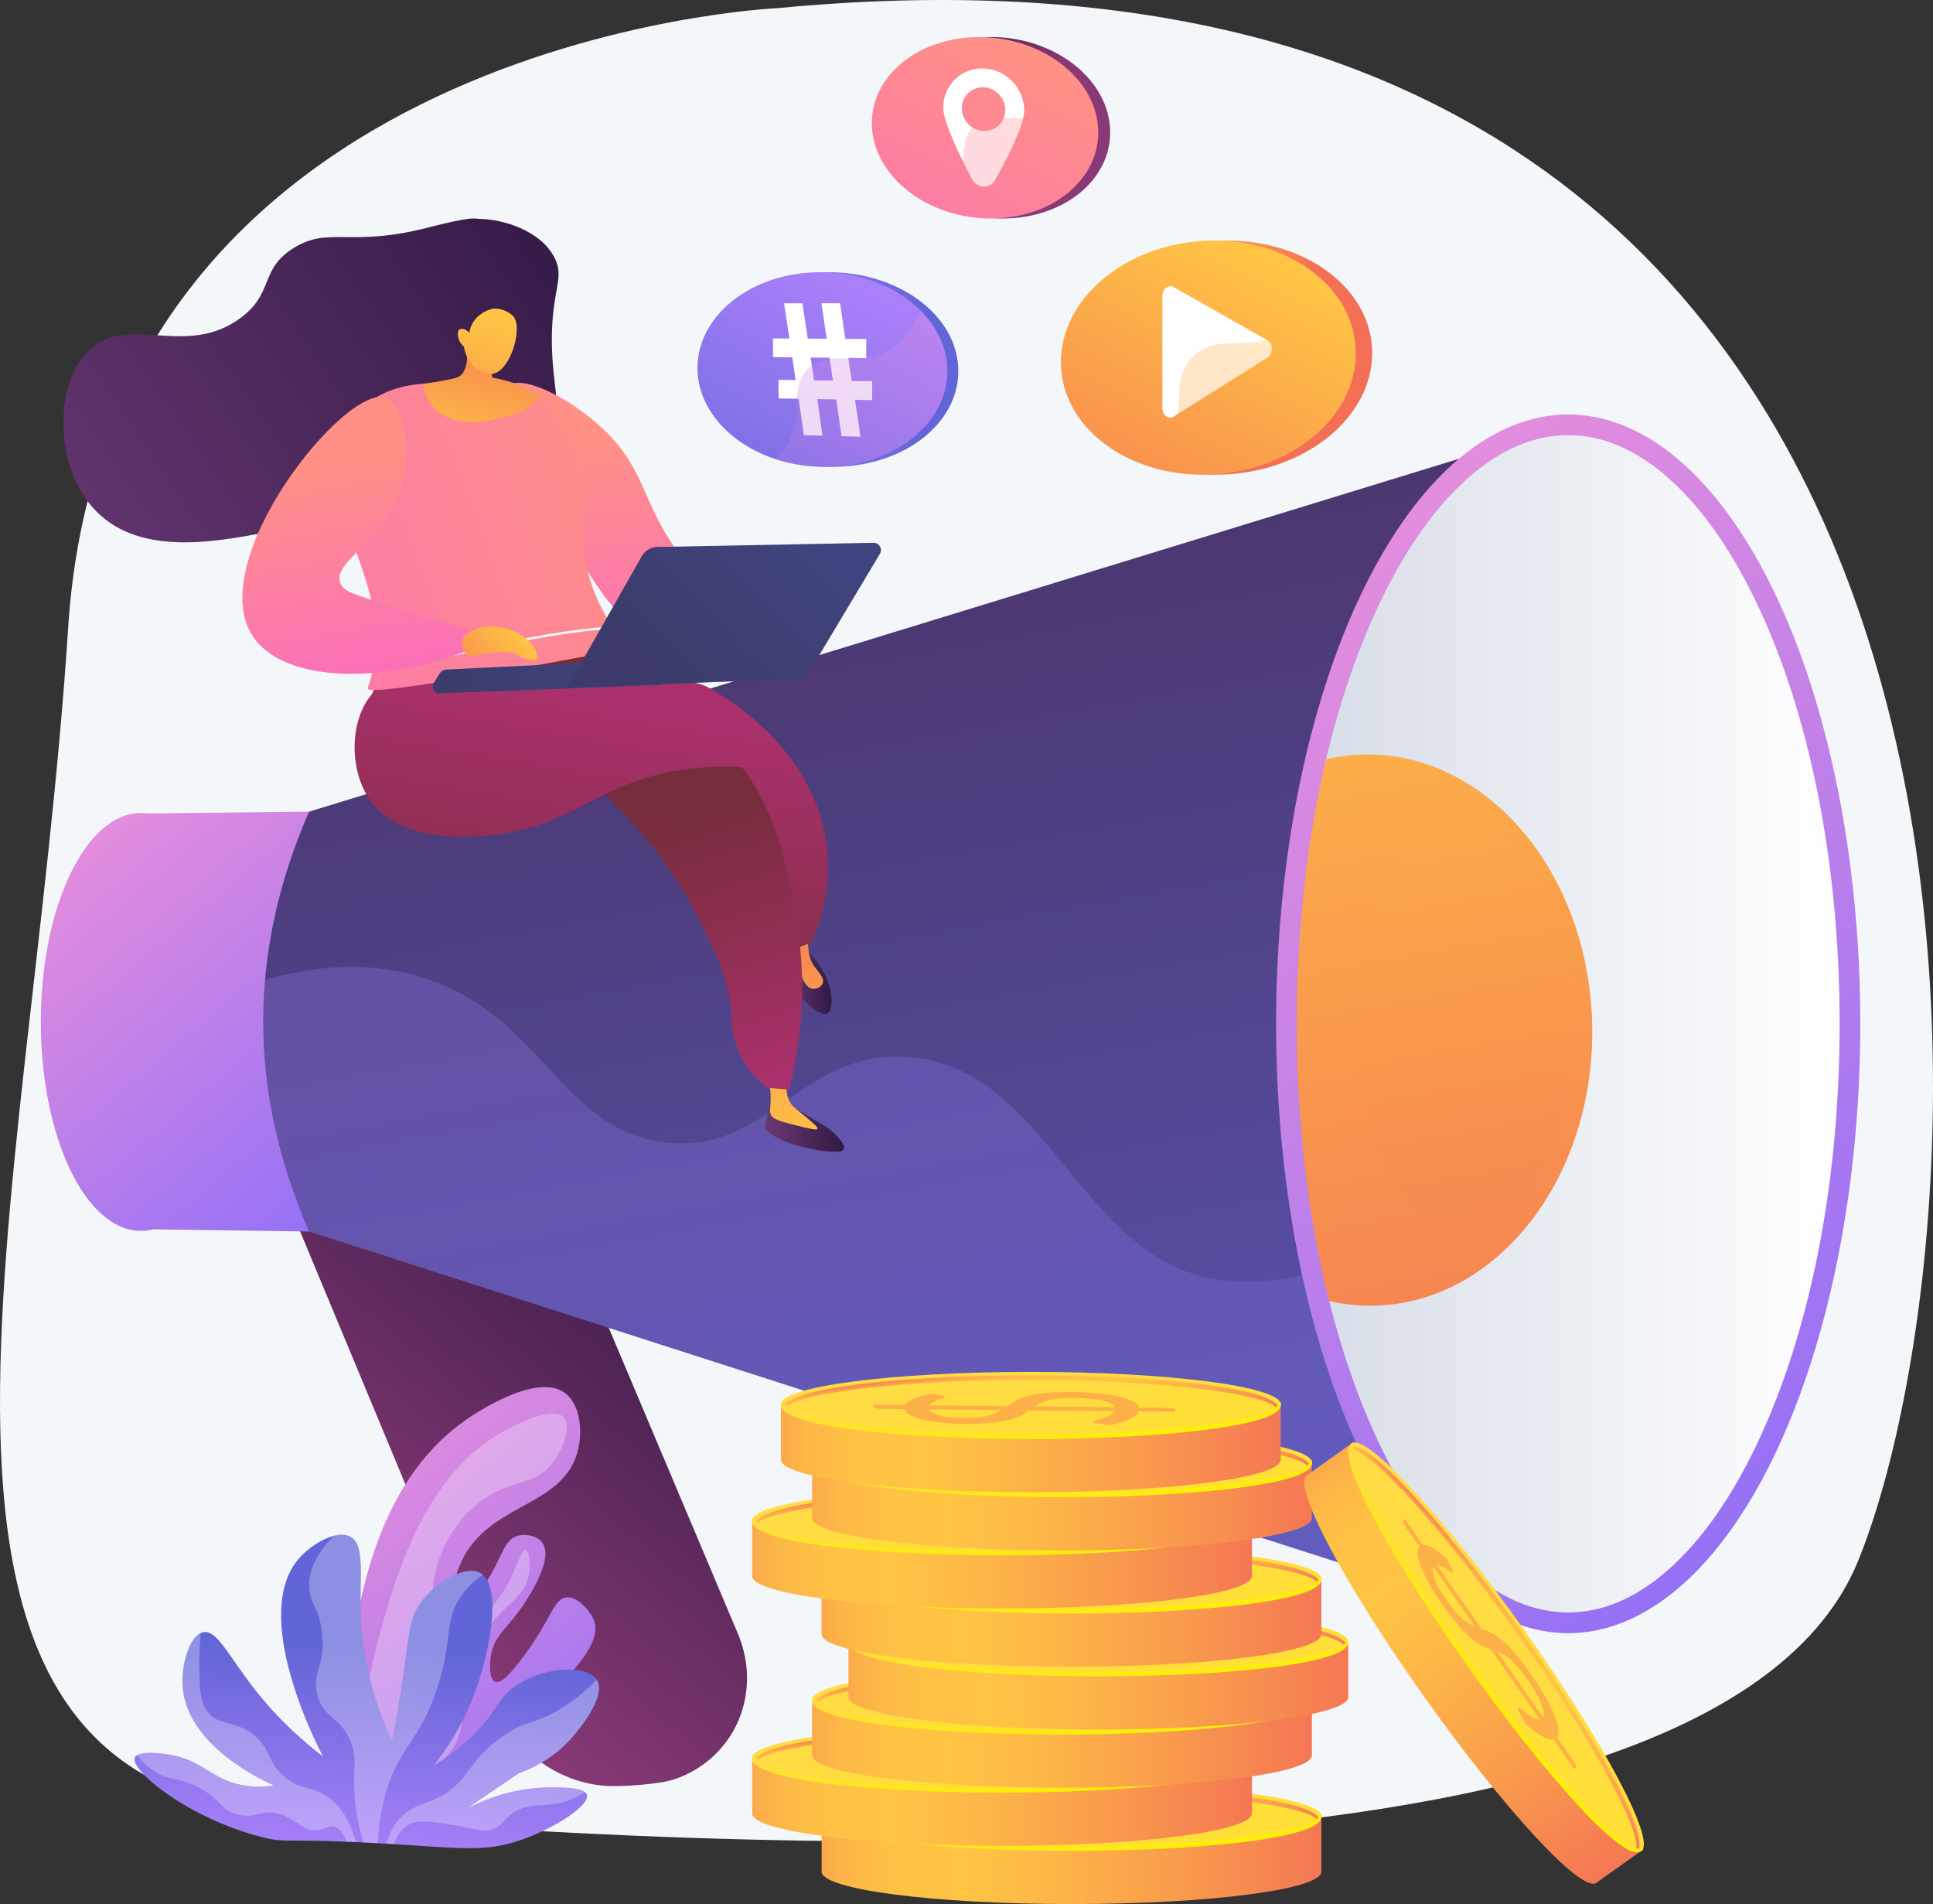 <?xml version="1.0" encoding="UTF-8"?><svg xmlns="http://www.w3.org/2000/svg" width="2908.71" height="2864.59" xmlns:xlink="http://www.w3.org/1999/xlink" viewBox="0 0 2908.71 2864.59"><rect x="0" y="0" width="2908.71" height="2864.59" fill="#333333" stroke="none"/><defs><linearGradient id="b" x1="-1582.51" y1="1731.74" x2="-2113.71" y2="2358.21" gradientTransform="translate(2581.42)" gradientUnits="userSpaceOnUse"><stop offset="0" stop-color="#311944"/><stop offset="1" stop-color="#893976"/></linearGradient><linearGradient id="c" x1="-1647.94" y1="1676.26" x2="-2179.15" y2="2302.73" xlink:href="#b"/><linearGradient id="d" x1="974.88" y1="1286.97" x2="546.1" y2="1792.65" gradientTransform="translate(1082.11) rotate(-180) scale(1 -1)" gradientUnits="userSpaceOnUse"><stop offset="0" stop-color="#e38ddd"/><stop offset="1" stop-color="#9571f6"/></linearGradient><linearGradient id="e" x1="-1337.23" y1="582.2" x2="-847" y2="3293.77" gradientTransform="translate(2581.42)" gradientUnits="userSpaceOnUse"><stop offset="0" stop-color="#493264"/><stop offset="1" stop-color="#6165d7"/></linearGradient><linearGradient id="f" x1="-1504.97" y1="587.16" x2="-1008.64" y2="3332.49" gradientTransform="translate(2581.42)" gradientUnits="userSpaceOnUse"><stop offset="0" stop-color="#aa80f9"/><stop offset="1" stop-color="#6165d7"/></linearGradient><linearGradient id="g" x1="-789.38" y1="964.48" x2="-1765.91" y2="2116.15" xlink:href="#d"/><linearGradient id="h" x1="1989.01" y1="1540.32" x2="2768.21" y2="1540.32" gradientUnits="userSpaceOnUse"><stop offset="0" stop-color="#d8dee8"/><stop offset="1" stop-color="#fff"/></linearGradient><clipPath id="i"><path d="m2359.76,2425.93c51.54,0,102.18-21.62,150.52-64.26,49.2-43.4,93.69-106.17,132.25-186.58,81.05-169.03,125.68-394.46,125.68-634.77s-44.64-465.73-125.68-634.77c-38.56-80.41-83.05-143.18-132.25-186.58-48.34-42.64-98.98-64.26-150.52-64.26s-102.18,21.62-150.52,64.26c-49.2,43.4-93.69,106.17-132.25,186.58-81.05,169.03-125.68,394.46-125.68,634.77s44.64,465.74,125.68,634.77c38.56,80.41,83.05,143.18,132.25,186.58,48.34,42.64,98.98,64.26,150.52,64.26Z" fill="none"/></clipPath><linearGradient id="j" x1="-680.97" y1="667.87" x2="-360.89" y2="2438.3" gradientTransform="translate(2581.42)" gradientUnits="userSpaceOnUse"><stop offset="0" stop-color="#ffc444"/><stop offset="1" stop-color="#f36f56"/></linearGradient><linearGradient id="k" x1="-496.4" y1="895.94" x2="-260.23" y2="2202.25" xlink:href="#j"/><linearGradient id="l" x1="1172.07" y1="2798.49" x2="2037.24" y2="2798.49" gradientUnits="userSpaceOnUse"><stop offset="0" stop-color="#f57e53"/><stop offset="0" stop-color="#f58152"/><stop offset=".04" stop-color="#f8994d"/><stop offset=".08" stop-color="#fbac49"/><stop offset=".13" stop-color="#fdb946"/><stop offset=".2" stop-color="#fec144"/><stop offset=".32" stop-color="#ffc444"/><stop offset=".45" stop-color="#fdb946"/><stop offset=".69" stop-color="#f99c4c"/><stop offset="1" stop-color="#f36f56"/></linearGradient><linearGradient id="m" x1="1608.63" y1="2701.03" x2="1654.24" y2="3082.86" gradientUnits="userSpaceOnUse"><stop offset="0" stop-color="#ffdb44"/><stop offset="1" stop-color="#feef06"/></linearGradient><linearGradient id="n" x1="1606.65" y1="2684" x2="1620.66" y2="2801.27" xlink:href="#m"/><linearGradient id="o" x1="-794.14" y1="558.04" x2="-780.18" y2="674.89" gradientTransform="translate(825.68 3347.02) rotate(-180)" gradientUnits="userSpaceOnUse"><stop offset="0" stop-color="#f36f56"/><stop offset=".31" stop-color="#f99c4c"/><stop offset=".55" stop-color="#fdb946"/><stop offset=".68" stop-color="#ffc444"/><stop offset=".8" stop-color="#fec144"/><stop offset=".87" stop-color="#fdb946"/><stop offset=".92" stop-color="#fbac49"/><stop offset=".96" stop-color="#f8994d"/><stop offset="1" stop-color="#f58152"/><stop offset="1" stop-color="#f57e53"/></linearGradient><linearGradient id="p" x1="1067.54" y1="2710.89" x2="1932.71" y2="2710.89" xlink:href="#l"/><linearGradient id="q" x1="1504.1" y1="2613.43" x2="1549.71" y2="2995.26" xlink:href="#m"/><linearGradient id="r" x1="1502.12" y1="2596.4" x2="1516.13" y2="2713.67" xlink:href="#m"/><linearGradient id="s" x1="-689.61" y1="645.65" x2="-675.65" y2="762.5" xlink:href="#o"/><linearGradient id="t" x1="1157.74" y1="2623.54" x2="2022.91" y2="2623.54" xlink:href="#l"/><linearGradient id="u" x1="1594.3" y1="2526.08" x2="1639.91" y2="2907.91" xlink:href="#m"/><linearGradient id="v" x1="1592.31" y1="2509.05" x2="1606.32" y2="2626.32" xlink:href="#m"/><linearGradient id="w" x1="-779.8" y1="732.99" x2="-765.85" y2="849.84" xlink:href="#o"/><linearGradient id="x" x1="1212.47" y1="2535.93" x2="2077.64" y2="2535.93" xlink:href="#l"/><linearGradient id="y" x1="1649.03" y1="2438.48" x2="1694.64" y2="2820.31" xlink:href="#m"/><linearGradient id="z" x1="1647.05" y1="2421.45" x2="1661.06" y2="2538.71" xlink:href="#m"/><linearGradient id="aa" x1="-834.54" y1="820.6" x2="-820.58" y2="937.45" xlink:href="#o"/><linearGradient id="ab" y1="2441.42" y2="2441.42" xlink:href="#l"/><linearGradient id="ac" x1="1608.63" y1="2343.96" x2="1654.24" y2="2725.79" xlink:href="#m"/><linearGradient id="ad" x1="1606.65" y1="2326.93" x2="1620.66" y2="2444.2" xlink:href="#m"/><linearGradient id="ae" x1="-794.14" y1="915.11" x2="-780.18" y2="1031.96" xlink:href="#o"/><linearGradient id="af" x1="1067.54" y1="2353.82" x2="1932.71" y2="2353.82" xlink:href="#l"/><linearGradient id="ag" x1="1504.1" y1="2256.36" x2="1549.71" y2="2638.19" xlink:href="#m"/><linearGradient id="ah" x1="1502.12" y1="2239.33" x2="1516.13" y2="2356.6" xlink:href="#m"/><linearGradient id="ai" x1="-689.61" y1="1002.72" x2="-675.65" y2="1119.57" xlink:href="#o"/><linearGradient id="aj" x1="1157.74" y1="2266.47" x2="2022.91" y2="2266.47" xlink:href="#l"/><linearGradient id="ak" x1="1594.3" y1="2169.01" x2="1639.91" y2="2550.84" xlink:href="#m"/><linearGradient id="al" x1="1592.31" y1="2151.98" x2="1606.32" y2="2269.25" xlink:href="#m"/><linearGradient id="am" x1="-779.8" y1="1090.06" x2="-765.85" y2="1206.91" xlink:href="#o"/><linearGradient id="an" x1="1110.82" y1="2178.86" x2="1975.99" y2="2178.86" xlink:href="#l"/><linearGradient id="ao" x1="1547.38" y1="2081.41" x2="1592.99" y2="2463.24" xlink:href="#m"/><linearGradient id="ap" x1="1545.4" y1="2064.38" x2="1559.41" y2="2181.64" xlink:href="#m"/><linearGradient id="aq" x1="-732.89" y1="1177.67" x2="-718.93" y2="1294.52" xlink:href="#o"/><linearGradient id="ar" x1="1929.36" y1="1097.29" x2="2794.54" y2="1097.29" gradientTransform="translate(1718.91 -50.76) rotate(54.58)" xlink:href="#l"/><linearGradient id="as" x1="2365.93" y1="999.84" x2="2411.53" y2="1381.62" gradientTransform="translate(1718.91 -50.76) rotate(54.58)" xlink:href="#m"/><linearGradient id="at" x1="2363.94" y1="982.82" x2="2377.95" y2="1100.07" gradientTransform="translate(1718.91 -50.76) rotate(54.58)" xlink:href="#m"/><linearGradient id="au" x1="-1550.87" y1="2258.79" x2="-1536.91" y2="2375.62" gradientTransform="translate(-529.31 2562.22) rotate(-125.42)" xlink:href="#o"/><linearGradient id="av" x1="-1491.79" y1="306.48" x2="-606.06" y2="908.11" gradientTransform="translate(-613.29) rotate(-180) scale(1 -1)" gradientUnits="userSpaceOnUse"><stop offset="0" stop-color="#311944"/><stop offset="1" stop-color="#6b3976"/></linearGradient><linearGradient id="aw" x1="953.91" y1="653.19" x2="976.76" y2="1020.46" gradientUnits="userSpaceOnUse"><stop offset="0" stop-color="#ff9085"/><stop offset="1" stop-color="#fb6fbb"/></linearGradient><linearGradient id="ax" x1="-1883.5" y1="1696.88" x2="-1764.22" y2="1696.88" xlink:href="#av"/><linearGradient id="ay" x1="-1827.25" y1="1743.89" x2="-1649.28" y2="1209.99" gradientTransform="translate(-613.29) rotate(-180) scale(1 -1)" xlink:href="#j"/><linearGradient id="az" x1="-1864.52" y1="1477.85" x2="-1791.57" y2="1477.85" xlink:href="#av"/><linearGradient id="ba" x1="-1906.8" y1="1678.16" x2="-1787.68" y2="1320.79" gradientTransform="translate(-613.29) rotate(-180) scale(1 -1)" xlink:href="#j"/><linearGradient id="bb" x1="-1760.02" y1="1076.08" x2="-1671.17" y2="1589.75" gradientTransform="translate(-613.29) rotate(-180) scale(1 -1)" gradientUnits="userSpaceOnUse"><stop offset="0" stop-color="#ab316d"/><stop offset="1" stop-color="#792d3d"/></linearGradient><linearGradient id="bc" x1="-1634.54" y1="1684.85" x2="-1508.2" y2="1285.02" xlink:href="#bb"/><linearGradient id="bd" x1="-1634.53" y1="1684.86" x2="-1508.19" y2="1285.03" xlink:href="#bb"/><linearGradient id="be" x1="-1456.76" y1="1024.24" x2="-1368.11" y2="1536.72" xlink:href="#bb"/><linearGradient id="bf" x1="-1584.92" y1="706.06" x2="-797.46" y2="994.43" gradientTransform="translate(-613.29) rotate(-180) scale(1 -1)" xlink:href="#aw"/><linearGradient id="bg" x1="2414.26" y1="441.15" x2="2423.32" y2="200.02" gradientTransform="translate(-1594.55 -175.24) rotate(10.28)" xlink:href="#j"/><linearGradient id="bh" x1="2411.44" y1="228.28" x2="2407.56" y2="540.48" gradientTransform="translate(-1594.55 -175.24) rotate(10.28)" xlink:href="#j"/><linearGradient id="bi" x1="-98.56" y1="1017.54" x2="245.59" y2="1017.54" gradientTransform="translate(896.71) rotate(-180) scale(1 -1)" gradientUnits="userSpaceOnUse"><stop offset="0" stop-color="#40447e"/><stop offset="1" stop-color="#3c3b6b"/></linearGradient><linearGradient id="bj" x1="-318.65" y1="800.45" x2="-93.01" y2="1024.28" xlink:href="#bi"/><linearGradient id="bk" x1="-318.65" y1="800.45" x2="-93.01" y2="1024.28" xlink:href="#bi"/><linearGradient id="bl" x1="589.21" y1="727.82" x2="610.27" y2="1066.34" gradientTransform="translate(-175.01 38.44) rotate(-6.66)" xlink:href="#aw"/><linearGradient id="bm" x1="779.75" y1="949.68" x2="665.34" y2="1057.49" gradientTransform="matrix(1, 0, 0, 1, 0, 0)" xlink:href="#j"/><linearGradient id="bn" x1="1327.12" y1="151.32" x2="1584.98" y2="212.23" gradientTransform="matrix(1, 0, 0, 1, 0, 0)" xlink:href="#b"/><linearGradient id="bo" x1="-2643.93" y1="81.31" x2="-2422.87" y2="491.31" gradientTransform="translate(-1101.89) rotate(-180) scale(1 -1)" xlink:href="#aw"/><linearGradient id="bp" x1="-2708.72" y1="108.4" x2="-2492.09" y2="543.12" gradientTransform="translate(-1101.89) rotate(-180) scale(1 -1)" xlink:href="#aw"/><linearGradient id="bq" x1="1683.39" y1="360.99" x2="1836.19" y2="535.86" gradientTransform="matrix(1, 0, 0, 1, 0, 0)" xlink:href="#j"/><linearGradient id="br" x1="-3000.87" y1="388.4" x2="-2702.61" y2="941.6" gradientTransform="translate(-1101.89) rotate(-180) scale(1 -1)" xlink:href="#j"/><linearGradient id="bs" x1="-3083.96" y1="417.72" x2="-2789.85" y2="1007.92" gradientTransform="translate(-1101.89) rotate(-180) scale(1 -1)" xlink:href="#j"/><linearGradient id="bt" x1="1108.14" y1="548.29" x2="1391.34" y2="563.46" gradientTransform="matrix(1, 0, 0, 1, 0, 0)" xlink:href="#f"/><linearGradient id="bu" x1="-2405.27" y1="433.85" x2="-2161.93" y2="885.16" gradientTransform="translate(-1101.89) rotate(-180) scale(1 -1)" xlink:href="#f"/><linearGradient id="bv" x1="-2475.67" y1="460.59" x2="-2235.99" y2="941.55" gradientTransform="translate(-1101.89) rotate(-180) scale(1 -1)" xlink:href="#d"/><linearGradient id="bw" x1="16.73" y1="2196.64" x2="-419.67" y2="2715.56" gradientTransform="translate(519.32) rotate(-180) scale(1 -1)" xlink:href="#d"/><linearGradient id="bx" x1="152.46" y1="2739.26" x2="117.9" y2="2425.05" gradientTransform="translate(548.38 50.2) rotate(176.98) scale(1 -1)" xlink:href="#f"/></defs><g isolation="isolate"><g id="a"><g><path d="m1169.98,12.26S159.85,56.15,102.54,944.54c-57.31,888.39-322.38,1733.66,322.38,1784.11,644.76,50.45,2156.38,148.46,2371.3-380.8C3011.14,1818.6,3118.6-174.11,1169.98,12.26Z" fill="#f4f7fa"/><g><path d="m912.37,2686.81c-68.6-4.39-133.38-47.86-161.25-114.79l-392.98-943.92c-35.78-85.95,4.58-183.23,90.6-217.72,86.63-34.73,221.67,6.18,258.37,93.04l403.15,954.16c38.01,89.96-4.85,188.33-95.25,219.28-22.26,7.62-80.02,11.4-102.65,9.95Z" fill="url(#b)"/><path d="m448.74,1410.38c86.63-34.73,221.67,6.18,258.37,93.04l368.62,872.43c-61.69-15.85-134.72-14.43-204.83-75.9-116.7-102.33-59.29-233.47-151.79-350.28-42.28-53.4-120.52-109.61-279.78-126.52l-81.2-195.04c-35.78-85.95,4.58-183.23,90.6-217.72Z" fill="url(#c)" mix-blend-mode="multiply" opacity=".3"/><path d="m212.17,1223.06c3.38,0,6.73.26,10.05.71l242.92-2.67v631.63l-234.57-3.21c-6.03,1.53-12.17,2.34-18.4,2.34-83.26,0-150.75-140.76-150.75-314.4s67.49-314.4,150.75-314.4Z" fill="url(#d)"/><path d="m465.14,1221.11c-92.01,210.32-92.01,419.9,0,631.63l1807,580.97,18.66-1772.78L465.14,1221.11Z" fill="url(#e)"/><path d="m1784.34,1912.61c-171.81-65.09-225.19-314.35-424.66-322.74-156.51-6.58-203.67,145.39-357.02,129-156.98-16.78-183.34-186.03-359.15-245.69-79.93-27.12-163.55-22.11-244.71.82-10.9,125.61,11.11,251.64,66.35,378.73l1807,580.97-106.9-601.92c-178.17,103.93-297.61,112.38-380.9,80.82Z" fill="url(#f)" mix-blend-mode="multiply" opacity=".3"/><ellipse cx="2359.75" cy="1540.32" rx="439.55" ry="916.72" fill="url(#g)"/><path d="m2359.76,2425.93c51.54,0,102.18-21.62,150.52-64.26,49.2-43.4,93.69-106.17,132.25-186.58,81.05-169.03,125.68-394.46,125.68-634.77s-44.64-465.73-125.68-634.77c-38.56-80.41-83.05-143.18-132.25-186.58-48.34-42.64-98.98-64.26-150.52-64.26s-102.18,21.62-150.52,64.26c-49.2,43.4-93.69,106.17-132.25,186.58-33.89,70.68-61.41,151.21-81.97,238.58-28.6,121.57,54.07,248.49,54.07,388.31,0,148.68-80.7,299.55-48.48,427.01,19.86,78.54,45.47,151.19,76.37,215.64,38.56,80.41,83.05,143.18,132.25,186.58,48.34,42.64,98.98,64.26,150.52,64.26Z" fill="url(#h)"/><g clip-path="url(#i)"><path d="m2395.93,1552.35c0,232.25-153.79,416.66-340.82,411.96-184.14-4.63-331.34-191.37-331.34-417.16,0-225.79,147.2-410.25,331.34-412.03,187.03-1.81,340.82,184.98,340.82,417.23Z" fill="url(#j)"/><path d="m2366.38,1548.57c0,172.46-74.93,309.4-166.06,305.91-89.72-3.44-161.44-142.11-161.44-309.77s71.72-304.64,161.44-305.96c91.13-1.34,166.06,137.36,166.06,309.83Z" fill="url(#k)" mix-blend-mode="multiply" opacity=".3"/></g></g><g><g><path d="m1236.36,2732.39v83.4c0,26.95,168.35,48.8,376.02,48.8s376.02-21.85,376.02-48.8v-83.4h-752.03Z" fill="url(#l)"/><path d="m1988.39,2732.39c0,26.95-168.35,48.8-376.02,48.8s-376.02-21.85-376.02-48.8,168.35-48.8,376.02-48.8,376.02,21.85,376.02,48.8Z" fill="url(#m)"/><path d="m1612.38,2784.55c-183.92,0-376.23-17.57-376.23-51.45,0-1.86.66-5.13,2.52-5.13s1.06,2.56,1.06,4.42c0,21.49,153.04,45.43,372.65,45.43s372.65-23.94,372.65-45.43c0-1.86.32-3.6,2.18-3.6s1.41,2.48,1.41,4.34c0,33.88-192.32,51.42-376.24,51.42Z" fill="url(#n)"/><path d="m1576.85,2735.11c3.69-2.55,7.62-5.07,11.82-7.56,4.16-2.48,9.59-4.73,16.15-6.73,6.61-2.01,14.87-3.64,24.79-4.9,9.92-1.27,22.32-1.93,37.13-2,14.53-.07,28.16.39,40.93,1.39,12.73.99,23.96,2.48,33.65,4.46,9.66,1.98,17.55,4.42,23.63,7.33,6.04,2.92,9.64,6.25,10.8,10.01l42.34.43c3.07.02,5.79.27,8.12.75,2.37.48,3.51,1.09,3.51,1.83l.02,3.49-54.43-.52c-1.91,4.27-6.77,8.17-14.59,11.72-7.78,3.55-17.73,6.61-29.85,9.21l-19.82-2.76c-1.77-.27-3.23-.62-4.38-1.04-1.14-.42-1.7-.87-1.7-1.36,0-.67,1.53-1.43,4.6-2.29,3.07-.86,6.53-1.93,10.38-3.2,3.85-1.26,7.63-2.76,11.36-4.49,3.69-1.72,6.17-3.79,7.45-6.19l-128.47-1.27c-3.37,2.48-7.18,4.92-11.35,7.32-4.2,2.4-9.74,4.56-16.67,6.47-6.92,1.92-15.54,3.47-25.85,4.67-10.35,1.19-23.31,1.83-38.98,1.91-11.78.06-23.24-.39-34.47-1.34-11.23-.95-21.2-2.37-29.91-4.26-8.71-1.9-15.85-4.24-21.46-7.03-5.57-2.79-8.69-6-9.34-9.62l-34.86-.36c-3.07-.02-5.79-.26-8.24-.72-2.4-.47-3.63-1.08-3.63-1.86l-.02-3.49,47.66.45c2.11-3.67,6.43-6.87,13.03-9.6,6.6-2.73,14.66-5.15,24.18-7.28l15.96,2.19c4.85.68,7.25,1.48,7.26,2.39,0,.49-.98,1.11-2.98,1.84-2.04.73-4.4,1.61-7.16,2.62-2.71,1.02-5.38,2.21-7.94,3.58-2.59,1.37-4.51,2.92-5.81,4.65l117.13,1.17Zm-117.57,4.75c.96,2.29,3.09,4.25,6.33,5.91,3.24,1.66,7.26,3.02,12.11,4.09,4.85,1.07,10.29,1.85,16.32,2.35,6.07.5,12.41.73,19.03.7,7.72-.04,14.45-.37,20.2-1,5.71-.63,10.74-1.48,15.11-2.56,4.33-1.08,8.14-2.33,11.36-3.75,3.22-1.43,6.09-2.97,8.68-4.64l-109.14-1.1Zm279.68-3.12c-.96-2.32-3.29-4.35-6.92-6.09-3.63-1.74-8.29-3.21-13.92-4.39-5.64-1.19-12.22-2.07-19.74-2.65-7.49-.58-15.76-.85-24.82-.8-8.03.04-15,.4-20.79,1.08-5.79.68-10.82,1.59-15.11,2.74-4.25,1.15-7.9,2.49-10.85,4.01-2.98,1.53-5.77,3.16-8.32,4.9l120.48,1.2Z" fill="#fcb048"/><path d="m1612.43,2688.87c-167.66,0-342.23,14.75-370.15,43.31,1.09,1.01,2.11,2.08,3.05,3.21,23.54-19.83,167.68-39.79,367.1-39.79s351,21.01,368.74,41.32c.87-1.11,1.8-2.18,2.81-3.19-23.06-29.57-200.91-44.87-371.55-44.87Z" fill="url(#o)"/></g><g><path d="m1131.83,2644.79v83.4c0,26.95,168.35,48.8,376.02,48.8s376.02-21.85,376.02-48.8v-83.4h-752.03Z" fill="url(#p)"/><path d="m1883.86,2644.79c0,26.95-168.35,48.8-376.02,48.8s-376.02-21.85-376.02-48.8,168.35-48.8,376.02-48.8,376.02,21.85,376.02,48.8Z" fill="url(#q)"/><path d="m1507.85,2696.95c-183.92,0-376.24-17.57-376.24-51.45,0-1.86.66-5.13,2.52-5.13s1.06,2.56,1.06,4.42c0,21.49,153.04,45.43,372.65,45.43s372.65-23.94,372.65-45.43c0-1.86.32-3.6,2.18-3.6s1.41,2.48,1.41,4.34c0,33.88-192.32,51.42-376.24,51.42Z" fill="url(#r)"/><path d="m1472.32,2647.51c3.69-2.55,7.62-5.07,11.82-7.56,4.16-2.48,9.59-4.73,16.15-6.73,6.61-2.01,14.87-3.64,24.79-4.9,9.92-1.27,22.32-1.93,37.13-2,14.53-.07,28.16.39,40.93,1.39,12.73.99,23.96,2.48,33.66,4.46,9.66,1.98,17.55,4.42,23.63,7.33,6.04,2.91,9.64,6.25,10.8,10.01l42.34.43c3.07.02,5.79.27,8.12.75,2.37.48,3.51,1.09,3.51,1.83l.02,3.49-54.43-.52c-1.91,4.27-6.77,8.17-14.59,11.72-7.78,3.55-17.73,6.61-29.85,9.21l-19.82-2.76c-1.77-.27-3.23-.62-4.38-1.04-1.14-.41-1.7-.87-1.7-1.36,0-.67,1.53-1.44,4.6-2.29,3.07-.86,6.53-1.93,10.38-3.2,3.85-1.27,7.63-2.76,11.36-4.49,3.69-1.73,6.16-3.79,7.45-6.19l-128.47-1.27c-3.37,2.48-7.18,4.92-11.35,7.32-4.2,2.4-9.74,4.56-16.67,6.47-6.92,1.92-15.54,3.47-25.85,4.67-10.35,1.19-23.31,1.83-38.98,1.91-11.77.06-23.24-.39-34.47-1.34-11.23-.95-21.2-2.37-29.91-4.26-8.71-1.9-15.85-4.24-21.46-7.03-5.57-2.79-8.69-6-9.34-9.62l-34.86-.36c-3.07-.02-5.79-.26-8.23-.73-2.41-.47-3.63-1.08-3.63-1.86l-.02-3.49,47.66.45c2.11-3.67,6.43-6.88,13.03-9.6,6.6-2.73,14.66-5.15,24.19-7.28l15.96,2.19c4.85.68,7.25,1.48,7.26,2.39,0,.49-.98,1.1-2.98,1.84-2.04.73-4.4,1.61-7.15,2.62-2.71,1.02-5.39,2.21-7.94,3.58-2.59,1.37-4.51,2.91-5.81,4.65l117.13,1.17Zm-117.57,4.75c.96,2.29,3.09,4.25,6.33,5.91,3.24,1.66,7.26,3.02,12.11,4.09,4.85,1.07,10.29,1.85,16.32,2.35,6.07.5,12.41.73,19.03.7,7.72-.04,14.45-.37,20.2-1,5.71-.63,10.74-1.48,15.11-2.56,4.33-1.08,8.14-2.33,11.36-3.75,3.22-1.43,6.09-2.97,8.68-4.64l-109.14-1.1Zm279.68-3.12c-.96-2.32-3.29-4.35-6.92-6.09-3.63-1.74-8.29-3.21-13.92-4.39-5.64-1.19-12.22-2.07-19.74-2.65-7.49-.58-15.76-.85-24.82-.8-8.03.04-15,.4-20.79,1.08-5.79.68-10.82,1.59-15.11,2.74-4.25,1.15-7.9,2.49-10.85,4.01-2.99,1.53-5.77,3.16-8.33,4.9l120.48,1.2Z" fill="#fcb048"/><path d="m1507.9,2601.27c-167.66,0-342.23,14.75-370.15,43.31,1.09,1.01,2.11,2.08,3.05,3.21,23.54-19.83,167.68-39.79,367.1-39.79s351,21.01,368.74,41.32c.87-1.11,1.8-2.18,2.81-3.19-23.06-29.57-200.91-44.87-371.55-44.87Z" fill="url(#s)"/></g><g><path d="m1222.03,2557.44v83.4c0,26.95,168.35,48.8,376.02,48.8s376.02-21.85,376.02-48.8v-83.4h-752.03Z" fill="url(#t)"/><path d="m1974.06,2557.44c0,26.95-168.35,48.8-376.02,48.8s-376.02-21.85-376.02-48.8,168.35-48.8,376.02-48.8,376.02,21.85,376.02,48.8Z" fill="url(#u)"/><path d="m1598.04,2609.6c-183.92,0-376.23-17.57-376.23-51.45,0-1.86.66-5.13,2.52-5.13s1.06,2.56,1.06,4.42c0,21.49,153.04,45.43,372.65,45.43s372.65-23.94,372.65-45.43c0-1.86.32-3.6,2.18-3.6s1.41,2.48,1.41,4.34c0,33.88-192.32,51.42-376.24,51.42Z" fill="url(#v)"/><path d="m1562.51,2560.16c3.69-2.55,7.62-5.07,11.82-7.56,4.16-2.48,9.59-4.73,16.15-6.73,6.61-2.01,14.87-3.64,24.79-4.9,9.92-1.26,22.32-1.93,37.13-2,14.53-.07,28.16.39,40.93,1.39,12.73.99,23.96,2.48,33.66,4.46,9.66,1.98,17.55,4.42,23.63,7.33,6.04,2.91,9.64,6.25,10.8,10.01l42.34.43c3.07.02,5.79.27,8.12.75,2.37.48,3.51,1.09,3.51,1.83l.02,3.49-54.43-.52c-1.91,4.27-6.77,8.18-14.59,11.72-7.78,3.55-17.73,6.61-29.85,9.21l-19.82-2.76c-1.77-.27-3.23-.62-4.38-1.04-1.14-.41-1.7-.87-1.7-1.36,0-.67,1.53-1.44,4.6-2.29,3.07-.86,6.53-1.93,10.38-3.2,3.85-1.27,7.63-2.76,11.36-4.49,3.69-1.72,6.16-3.79,7.45-6.19l-128.47-1.27c-3.37,2.48-7.18,4.92-11.35,7.32-4.2,2.4-9.74,4.56-16.67,6.47-6.92,1.92-15.54,3.47-25.85,4.67-10.35,1.19-23.31,1.83-38.98,1.91-11.77.06-23.24-.39-34.47-1.34-11.23-.95-21.2-2.37-29.91-4.26-8.71-1.9-15.85-4.24-21.46-7.03-5.57-2.79-8.69-6-9.34-9.62l-34.86-.36c-3.07-.02-5.79-.26-8.23-.73-2.41-.47-3.63-1.08-3.63-1.86l-.02-3.49,47.66.45c2.11-3.67,6.43-6.87,13.03-9.6,6.6-2.73,14.66-5.15,24.18-7.28l15.96,2.19c4.85.68,7.25,1.48,7.26,2.39,0,.49-.98,1.1-2.98,1.84-2.04.73-4.4,1.61-7.15,2.62-2.71,1.02-5.38,2.21-7.94,3.58-2.59,1.37-4.51,2.91-5.81,4.65l117.13,1.17Zm-117.57,4.75c.96,2.29,3.09,4.25,6.33,5.91,3.24,1.66,7.26,3.02,12.11,4.09,4.85,1.07,10.29,1.85,16.32,2.35,6.07.5,12.41.73,19.03.7,7.72-.04,14.45-.37,20.2-1,5.71-.63,10.74-1.48,15.11-2.56,4.33-1.08,8.14-2.33,11.36-3.75,3.22-1.42,6.09-2.97,8.68-4.64l-109.14-1.1Zm279.68-3.12c-.96-2.32-3.29-4.35-6.92-6.09-3.63-1.74-8.29-3.21-13.92-4.39-5.64-1.19-12.22-2.07-19.74-2.65-7.49-.58-15.76-.85-24.82-.8-8.03.04-15,.4-20.79,1.08-5.79.68-10.82,1.59-15.11,2.74-4.25,1.15-7.9,2.48-10.85,4.01-2.99,1.53-5.77,3.16-8.33,4.9l120.48,1.2Z" fill="#fcb048"/><path d="m1598.09,2513.92c-167.66,0-342.23,14.75-370.15,43.31,1.09,1.01,2.11,2.08,3.05,3.21,23.54-19.83,167.68-39.79,367.1-39.79s351,21,368.74,41.32c.87-1.12,1.8-2.18,2.81-3.19-23.06-29.57-200.91-44.87-371.55-44.87Z" fill="url(#w)"/></g><g><path d="m1276.76,2469.83v83.4c0,26.95,168.35,48.8,376.02,48.8s376.02-21.85,376.02-48.8v-83.4h-752.03Z" fill="url(#x)"/><path d="m2028.79,2469.83c0,26.95-168.35,48.8-376.02,48.8s-376.02-21.85-376.02-48.8,168.35-48.8,376.02-48.8,376.02,21.85,376.02,48.8Z" fill="url(#y)"/><path d="m1652.78,2522c-183.92,0-376.24-17.57-376.24-51.45,0-1.86.66-5.13,2.52-5.13s1.06,2.56,1.06,4.42c0,21.49,153.04,45.43,372.65,45.43s372.65-23.94,372.65-45.43c0-1.86.32-3.6,2.18-3.6s1.41,2.48,1.41,4.34c0,33.88-192.32,51.42-376.24,51.42Z" fill="url(#z)"/><path d="m1617.24,2472.55c3.69-2.55,7.62-5.07,11.82-7.56,4.16-2.48,9.59-4.73,16.15-6.73,6.61-2.01,14.87-3.64,24.79-4.9,9.92-1.26,22.32-1.93,37.13-2,14.53-.07,28.16.39,40.93,1.39,12.73.99,23.96,2.48,33.65,4.46,9.66,1.98,17.55,4.42,23.63,7.33,6.04,2.91,9.64,6.25,10.8,10.01l42.34.43c3.07.02,5.79.27,8.12.75,2.37.48,3.51,1.09,3.51,1.83l.02,3.49-54.43-.52c-1.91,4.27-6.77,8.17-14.59,11.72-7.78,3.55-17.73,6.61-29.85,9.21l-19.82-2.76c-1.77-.27-3.23-.62-4.38-1.04-1.14-.42-1.7-.87-1.7-1.36,0-.67,1.53-1.43,4.6-2.29,3.07-.86,6.53-1.93,10.38-3.2,3.85-1.27,7.63-2.76,11.36-4.49,3.69-1.72,6.16-3.79,7.45-6.19l-128.47-1.27c-3.37,2.48-7.18,4.92-11.35,7.32-4.2,2.4-9.74,4.56-16.67,6.47-6.92,1.92-15.54,3.47-25.85,4.67-10.35,1.19-23.31,1.83-38.98,1.91-11.78.06-23.24-.39-34.47-1.33-11.23-.95-21.2-2.37-29.91-4.26-8.71-1.9-15.85-4.24-21.46-7.03-5.57-2.79-8.69-6-9.34-9.62l-34.86-.36c-3.07-.02-5.79-.26-8.23-.72-2.4-.47-3.63-1.08-3.63-1.86l-.02-3.49,47.66.45c2.11-3.67,6.43-6.88,13.03-9.6,6.6-2.73,14.66-5.15,24.18-7.28l15.96,2.19c4.85.68,7.25,1.48,7.26,2.39,0,.49-.98,1.11-2.98,1.84-2.04.73-4.4,1.61-7.15,2.62-2.71,1.02-5.38,2.21-7.94,3.58-2.59,1.37-4.51,2.92-5.81,4.65l117.13,1.17Zm-117.58,4.75c.96,2.29,3.09,4.25,6.33,5.91,3.24,1.66,7.26,3.02,12.11,4.09,4.85,1.07,10.29,1.85,16.32,2.35,6.07.5,12.41.73,19.03.7,7.72-.04,14.45-.37,20.2-1,5.71-.63,10.74-1.48,15.11-2.56,4.33-1.08,8.14-2.33,11.36-3.75,3.22-1.43,6.09-2.97,8.68-4.64l-109.14-1.1Zm279.68-3.12c-.96-2.32-3.29-4.35-6.92-6.09-3.63-1.74-8.29-3.21-13.92-4.39-5.64-1.19-12.22-2.07-19.74-2.65-7.49-.58-15.76-.85-24.82-.8-8.03.04-15,.4-20.79,1.08-5.79.68-10.82,1.59-15.11,2.74-4.25,1.15-7.9,2.48-10.85,4.01-2.99,1.53-5.77,3.16-8.33,4.9l120.48,1.2Z" fill="#fcb048"/><path d="m1652.83,2426.32c-167.66,0-342.23,14.75-370.15,43.31,1.09,1.01,2.11,2.08,3.05,3.21,23.54-19.83,167.68-39.79,367.1-39.79s351,21,368.74,41.32c.87-1.11,1.8-2.18,2.81-3.19-23.06-29.57-200.91-44.87-371.55-44.87Z" fill="url(#aa)"/></g><g><path d="m1236.36,2375.32v83.4c0,26.95,168.35,48.8,376.02,48.8s376.02-21.85,376.02-48.8v-83.4h-752.03Z" fill="url(#ab)"/><path d="m1988.39,2375.32c0,26.95-168.35,48.8-376.02,48.8s-376.02-21.85-376.02-48.8,168.35-48.8,376.02-48.8,376.02,21.85,376.02,48.8Z" fill="url(#ac)"/><path d="m1612.38,2427.48c-183.92,0-376.23-17.57-376.23-51.45,0-1.86.66-5.13,2.52-5.13s1.06,2.56,1.06,4.42c0,21.49,153.04,45.43,372.65,45.43s372.65-23.94,372.65-45.43c0-1.86.32-3.6,2.18-3.6s1.41,2.48,1.41,4.34c0,33.88-192.32,51.42-376.24,51.42Z" fill="url(#ad)"/><path d="m1576.85,2378.04c3.69-2.55,7.62-5.07,11.82-7.56,4.16-2.48,9.59-4.73,16.15-6.73,6.61-2.01,14.87-3.64,24.79-4.9,9.92-1.26,22.32-1.93,37.13-2,14.53-.07,28.16.39,40.93,1.39,12.73.99,23.96,2.48,33.65,4.46,9.66,1.98,17.55,4.42,23.63,7.33,6.04,2.91,9.64,6.25,10.8,10.01l42.34.43c3.07.02,5.79.27,8.12.75,2.37.48,3.51,1.09,3.51,1.83l.02,3.49-54.43-.52c-1.91,4.27-6.77,8.18-14.59,11.72-7.78,3.55-17.73,6.61-29.85,9.21l-19.82-2.76c-1.77-.27-3.23-.62-4.38-1.04-1.14-.42-1.7-.87-1.7-1.36,0-.67,1.53-1.43,4.6-2.29,3.07-.86,6.53-1.93,10.38-3.2,3.85-1.27,7.63-2.76,11.36-4.49,3.69-1.72,6.17-3.79,7.45-6.19l-128.47-1.27c-3.37,2.48-7.18,4.92-11.35,7.32-4.2,2.4-9.74,4.56-16.67,6.47-6.92,1.92-15.54,3.47-25.85,4.67-10.35,1.19-23.31,1.83-38.98,1.91-11.78.06-23.24-.39-34.47-1.33-11.23-.95-21.2-2.37-29.91-4.26-8.71-1.9-15.85-4.24-21.46-7.03-5.57-2.79-8.69-6-9.34-9.62l-34.86-.36c-3.07-.02-5.79-.26-8.24-.72-2.4-.47-3.63-1.08-3.63-1.86l-.02-3.49,47.66.45c2.11-3.67,6.43-6.88,13.03-9.6,6.6-2.73,14.66-5.15,24.18-7.28l15.96,2.19c4.85.68,7.25,1.48,7.26,2.39,0,.49-.98,1.11-2.98,1.84-2.04.73-4.4,1.61-7.16,2.62-2.71,1.02-5.38,2.21-7.94,3.58-2.59,1.37-4.51,2.92-5.81,4.65l117.13,1.17Zm-117.57,4.75c.96,2.29,3.09,4.25,6.33,5.91,3.24,1.66,7.26,3.02,12.11,4.09,4.85,1.07,10.29,1.85,16.32,2.35,6.07.5,12.41.73,19.03.7,7.72-.04,14.45-.37,20.2-1,5.71-.63,10.74-1.48,15.11-2.56,4.33-1.08,8.14-2.33,11.36-3.75,3.22-1.43,6.09-2.97,8.68-4.64l-109.14-1.1Zm279.68-3.12c-.96-2.32-3.29-4.35-6.92-6.09-3.63-1.74-8.29-3.21-13.92-4.39-5.64-1.19-12.22-2.07-19.74-2.65-7.49-.58-15.76-.85-24.82-.8-8.03.04-15,.4-20.79,1.08-5.79.68-10.82,1.59-15.11,2.74-4.25,1.15-7.9,2.48-10.85,4.01-2.98,1.53-5.77,3.16-8.32,4.9l120.48,1.2Z" fill="#fcb048"/><path d="m1612.43,2331.8c-167.66,0-342.23,14.75-370.15,43.31,1.09,1.01,2.11,2.08,3.05,3.21,23.54-19.83,167.68-39.79,367.1-39.79s351,21,368.74,41.32c.87-1.11,1.8-2.18,2.81-3.19-23.06-29.57-200.91-44.87-371.55-44.87Z" fill="url(#ae)"/></g><g><path d="m1131.83,2287.72v83.4c0,26.95,168.35,48.8,376.02,48.8s376.02-21.85,376.02-48.8v-83.4h-752.03Z" fill="url(#af)"/><path d="m1883.86,2287.72c0,26.95-168.35,48.8-376.02,48.8s-376.02-21.85-376.02-48.8,168.35-48.8,376.02-48.8,376.02,21.85,376.02,48.8Z" fill="url(#ag)"/><path d="m1507.85,2339.88c-183.92,0-376.24-17.57-376.24-51.45,0-1.86.66-5.13,2.52-5.13s1.06,2.56,1.06,4.42c0,21.49,153.04,45.43,372.65,45.43s372.65-23.94,372.65-45.43c0-1.86.32-3.6,2.18-3.6s1.41,2.48,1.41,4.34c0,33.88-192.32,51.42-376.24,51.42Z" fill="url(#ah)"/><path d="m1472.32,2290.44c3.69-2.55,7.62-5.07,11.82-7.56,4.16-2.48,9.59-4.73,16.15-6.73,6.61-2.01,14.87-3.64,24.79-4.9,9.92-1.27,22.32-1.93,37.13-2.01,14.53-.07,28.16.39,40.93,1.39,12.73.99,23.96,2.48,33.66,4.46,9.66,1.98,17.55,4.42,23.63,7.33,6.04,2.91,9.64,6.25,10.8,10.01l42.34.43c3.07.02,5.79.27,8.12.75,2.37.48,3.51,1.09,3.51,1.83l.02,3.49-54.43-.52c-1.91,4.27-6.77,8.17-14.59,11.72-7.78,3.55-17.73,6.61-29.85,9.21l-19.82-2.76c-1.77-.27-3.23-.62-4.38-1.04-1.14-.42-1.7-.87-1.7-1.36,0-.67,1.53-1.43,4.6-2.29,3.07-.86,6.53-1.93,10.38-3.2,3.85-1.27,7.63-2.76,11.36-4.49,3.69-1.72,6.16-3.79,7.45-6.19l-128.47-1.27c-3.37,2.48-7.18,4.92-11.35,7.32-4.2,2.4-9.74,4.56-16.67,6.47-6.92,1.92-15.54,3.47-25.85,4.67-10.35,1.19-23.31,1.83-38.98,1.91-11.77.06-23.24-.39-34.47-1.34-11.23-.95-21.2-2.37-29.91-4.26-8.71-1.9-15.85-4.24-21.46-7.03-5.57-2.79-8.69-6-9.34-9.62l-34.86-.36c-3.07-.02-5.79-.26-8.23-.72-2.41-.47-3.63-1.08-3.63-1.86l-.02-3.49,47.66.45c2.11-3.67,6.43-6.88,13.03-9.6,6.6-2.73,14.66-5.15,24.19-7.28l15.96,2.19c4.85.68,7.25,1.48,7.26,2.39,0,.49-.98,1.11-2.98,1.84-2.04.73-4.4,1.61-7.15,2.62-2.71,1.02-5.39,2.21-7.94,3.58-2.59,1.37-4.51,2.92-5.81,4.65l117.13,1.17Zm-117.57,4.75c.96,2.29,3.09,4.25,6.33,5.91,3.24,1.66,7.26,3.02,12.11,4.09,4.85,1.07,10.29,1.85,16.32,2.35,6.07.5,12.41.73,19.03.7,7.72-.04,14.45-.37,20.2-1,5.71-.63,10.74-1.48,15.11-2.56,4.33-1.08,8.14-2.33,11.36-3.75,3.22-1.43,6.09-2.97,8.68-4.64l-109.14-1.1Zm279.68-3.12c-.96-2.32-3.29-4.35-6.92-6.09-3.63-1.74-8.29-3.21-13.92-4.39-5.64-1.19-12.22-2.07-19.74-2.65-7.49-.58-15.76-.85-24.82-.8-8.03.04-15,.4-20.79,1.08-5.79.68-10.82,1.59-15.11,2.74-4.25,1.15-7.9,2.48-10.85,4.01-2.99,1.53-5.77,3.16-8.33,4.9l120.48,1.2Z" fill="#fcb048"/><path d="m1507.9,2244.2c-167.66,0-342.23,14.75-370.15,43.31,1.09,1.01,2.11,2.08,3.05,3.21,23.54-19.83,167.68-39.79,367.1-39.79s351,21,368.74,41.32c.87-1.11,1.8-2.18,2.81-3.19-23.06-29.57-200.91-44.87-371.55-44.87Z" fill="url(#ai)"/></g><g><path d="m1222.03,2200.37v83.4c0,26.95,168.35,48.8,376.02,48.8s376.02-21.85,376.02-48.8v-83.4h-752.03Z" fill="url(#aj)"/><path d="m1974.06,2200.37c0,26.95-168.35,48.8-376.02,48.8s-376.02-21.85-376.02-48.8,168.35-48.8,376.02-48.8,376.02,21.85,376.02,48.8Z" fill="url(#ak)"/><path d="m1598.04,2252.53c-183.92,0-376.23-17.57-376.23-51.45,0-1.86.66-5.13,2.52-5.13s1.06,2.56,1.06,4.42c0,21.49,153.04,45.43,372.65,45.43s372.65-23.94,372.65-45.43c0-1.86.32-3.6,2.18-3.6s1.41,2.48,1.41,4.34c0,33.88-192.32,51.42-376.24,51.42Z" fill="url(#al)"/><path d="m1562.51,2203.09c3.69-2.55,7.62-5.07,11.82-7.56,4.16-2.48,9.59-4.73,16.15-6.73,6.61-2,14.87-3.64,24.79-4.9,9.92-1.27,22.32-1.93,37.13-2,14.53-.07,28.16.39,40.93,1.39,12.73.99,23.96,2.48,33.66,4.46,9.66,1.98,17.55,4.42,23.63,7.33,6.04,2.91,9.64,6.25,10.8,10.01l42.34.43c3.07.02,5.79.27,8.12.75,2.37.48,3.51,1.09,3.51,1.83l.02,3.49-54.43-.52c-1.91,4.27-6.77,8.17-14.59,11.72-7.78,3.55-17.73,6.61-29.85,9.21l-19.82-2.76c-1.77-.27-3.23-.62-4.38-1.04-1.14-.42-1.7-.87-1.7-1.36,0-.67,1.53-1.43,4.6-2.29,3.07-.86,6.53-1.93,10.38-3.2,3.85-1.26,7.63-2.76,11.36-4.49,3.69-1.72,6.16-3.79,7.45-6.19l-128.47-1.27c-3.37,2.48-7.18,4.92-11.35,7.32-4.2,2.4-9.74,4.56-16.67,6.47-6.92,1.92-15.54,3.47-25.85,4.67-10.35,1.19-23.31,1.83-38.98,1.91-11.77.06-23.24-.39-34.47-1.34-11.23-.95-21.2-2.37-29.91-4.26-8.71-1.9-15.85-4.24-21.46-7.03-5.57-2.79-8.69-6-9.34-9.62l-34.86-.36c-3.07-.02-5.79-.26-8.23-.72-2.41-.47-3.63-1.08-3.63-1.86l-.02-3.49,47.66.45c2.11-3.67,6.43-6.88,13.03-9.6,6.6-2.73,14.66-5.15,24.18-7.28l15.96,2.19c4.85.68,7.25,1.48,7.26,2.39,0,.49-.98,1.11-2.98,1.84-2.04.73-4.4,1.61-7.15,2.62-2.71,1.02-5.38,2.21-7.94,3.58-2.59,1.37-4.51,2.92-5.81,4.65l117.13,1.17Zm-117.57,4.75c.96,2.29,3.09,4.25,6.33,5.91,3.24,1.66,7.26,3.02,12.11,4.09,4.85,1.07,10.29,1.85,16.32,2.35,6.07.5,12.41.73,19.03.7,7.72-.04,14.45-.37,20.2-1,5.71-.63,10.74-1.48,15.11-2.56,4.33-1.08,8.14-2.33,11.36-3.75,3.22-1.43,6.09-2.97,8.68-4.64l-109.14-1.1Zm279.68-3.12c-.96-2.32-3.29-4.35-6.92-6.09-3.63-1.74-8.29-3.21-13.92-4.39-5.64-1.19-12.22-2.07-19.74-2.65-7.49-.58-15.76-.85-24.82-.8-8.03.04-15,.4-20.79,1.08-5.79.68-10.82,1.59-15.11,2.74-4.25,1.15-7.9,2.48-10.85,4.01-2.99,1.53-5.77,3.16-8.33,4.9l120.48,1.2Z" fill="#fcb048"/><path d="m1598.09,2156.85c-167.66,0-342.23,14.75-370.15,43.31,1.09,1.01,2.11,2.08,3.05,3.21,23.54-19.83,167.68-39.79,367.1-39.79s351,21,368.74,41.32c.87-1.11,1.8-2.18,2.81-3.19-23.06-29.57-200.91-44.87-371.55-44.87Z" fill="url(#am)"/></g><g><path d="m1175.11,2112.76v83.4c0,26.95,168.35,48.8,376.02,48.8s376.02-21.85,376.02-48.8v-83.4h-752.03Z" fill="url(#an)"/><path d="m1927.15,2112.76c0,26.95-168.35,48.8-376.02,48.8s-376.02-21.85-376.02-48.8,168.35-48.8,376.02-48.8,376.02,21.85,376.02,48.8Z" fill="url(#ao)"/><path d="m1551.13,2164.93c-183.92,0-376.24-17.57-376.24-51.45,0-1.86.66-5.13,2.52-5.13s1.06,2.56,1.06,4.42c0,21.49,153.04,45.43,372.65,45.43s372.65-23.94,372.65-45.43c0-1.86.32-3.6,2.18-3.6s1.41,2.48,1.41,4.34c0,33.88-192.32,51.42-376.24,51.42Z" fill="url(#ap)"/><path d="m1515.6,2115.48c3.69-2.55,7.61-5.07,11.82-7.56,4.16-2.48,9.59-4.73,16.15-6.73,6.61-2.01,14.87-3.64,24.79-4.9,9.92-1.26,22.32-1.93,37.13-2,14.53-.07,28.16.39,40.93,1.38,12.73.99,23.96,2.48,33.65,4.46,9.66,1.98,17.55,4.42,23.63,7.33,6.04,2.92,9.64,6.25,10.8,10.01l42.34.43c3.07.02,5.79.27,8.12.75,2.37.48,3.51,1.09,3.51,1.83l.02,3.49-54.43-.52c-1.91,4.27-6.77,8.18-14.59,11.72-7.78,3.55-17.73,6.61-29.85,9.21l-19.82-2.76c-1.77-.27-3.23-.62-4.38-1.04-1.14-.42-1.7-.87-1.7-1.36,0-.67,1.53-1.44,4.6-2.29,3.07-.86,6.53-1.93,10.38-3.2,3.85-1.27,7.63-2.76,11.36-4.49,3.69-1.72,6.17-3.79,7.45-6.19l-128.47-1.27c-3.37,2.48-7.18,4.92-11.35,7.32-4.2,2.4-9.74,4.56-16.67,6.47-6.92,1.92-15.54,3.47-25.85,4.67-10.35,1.19-23.31,1.83-38.98,1.91-11.78.06-23.24-.39-34.47-1.34-11.23-.95-21.2-2.37-29.91-4.26-8.71-1.9-15.85-4.24-21.46-7.03-5.57-2.79-8.69-6-9.34-9.62l-34.86-.36c-3.07-.02-5.79-.26-8.23-.72-2.4-.47-3.63-1.08-3.63-1.86l-.02-3.49,47.66.45c2.11-3.67,6.42-6.87,13.03-9.6,6.6-2.73,14.66-5.15,24.19-7.28l15.96,2.19c4.85.68,7.25,1.48,7.26,2.39,0,.5-.98,1.11-2.98,1.84-2.04.73-4.4,1.61-7.15,2.62-2.71,1.02-5.38,2.21-7.94,3.58-2.59,1.37-4.51,2.91-5.81,4.65l117.13,1.17Zm-117.58,4.75c.96,2.29,3.09,4.25,6.33,5.91,3.24,1.66,7.26,3.02,12.11,4.09,4.85,1.07,10.29,1.85,16.32,2.35,6.07.5,12.41.73,19.03.7,7.72-.04,14.45-.37,20.2-1,5.71-.63,10.74-1.48,15.11-2.56,4.33-1.08,8.14-2.33,11.36-3.75,3.22-1.43,6.09-2.97,8.68-4.64l-109.14-1.1Zm279.68-3.12c-.96-2.32-3.29-4.35-6.92-6.09-3.63-1.74-8.29-3.21-13.92-4.39-5.64-1.19-12.22-2.07-19.74-2.65-7.49-.58-15.76-.85-24.82-.8-8.03.04-15,.4-20.79,1.08-5.79.68-10.82,1.59-15.11,2.74-4.25,1.15-7.9,2.49-10.85,4.01-2.99,1.53-5.77,3.16-8.33,4.9l120.48,1.2Z" fill="#fcb048"/><path d="m1551.18,2069.25c-167.66,0-342.23,14.75-370.15,43.31,1.09,1.01,2.11,2.08,3.05,3.21,23.54-19.83,167.68-39.79,367.1-39.79s351,21,368.74,41.32c.87-1.11,1.8-2.18,2.81-3.19-23.06-29.57-200.91-44.87-371.55-44.87Z" fill="url(#aq)"/></g><g><path d="m2034.1,2171.56l-67.96,48.34c-21.96,15.62,57.82,165.47,178.19,334.69,120.37,169.23,235.75,293.75,257.71,278.13l67.96-48.34-435.9-612.82Z" fill="url(#ar)"/><path d="m2470,2784.38c-21.96,15.62-137.34-108.9-257.71-278.13-120.37-169.22-200.15-319.07-178.19-334.69,21.96-15.62,137.34,108.9,257.71,278.13,120.37,169.23,200.15,319.07,178.19,334.69Z" fill="url(#as)"/><path d="m2209.55,2508.2c-106.6-149.87-203.76-316.77-176.15-336.41,1.52-1.08,4.57-2.43,5.64-.92,1.08,1.52-1.47,2.35-2.99,3.43-17.51,12.45,51.69,151.04,178.98,330,127.29,178.95,235.51,289.79,253.02,277.34,1.52-1.08,3.12-1.83,4.2-.31,1.08,1.52-1.2,2.59-2.72,3.67-27.61,19.64-153.38-126.91-259.98-276.78Z" fill="url(#at)"/><path d="m2229.24,2450.59c4.22,1.53,8.55,3.27,13.01,5.25,4.44,1.95,9.41,5.07,14.85,9.26,5.46,4.22,11.58,10.01,18.36,17.36,6.78,7.35,14.51,17.07,23.15,29.09,8.48,11.8,16,23.17,22.59,34.15,6.57,10.94,11.87,20.96,15.88,30.01,3.99,9.02,6.57,16.86,7.72,23.5,1.13,6.61.49,11.48-1.9,14.6l24.19,34.75c1.76,2.52,3.14,4.87,4.09,7.05.98,2.21,1.14,3.49.54,3.92l-2.83,2.03-31.12-44.66c-4.59.92-10.59-.78-18.01-5.1-7.4-4.28-15.66-10.61-24.8-18.98l-9.24-17.75c-.81-1.6-1.37-2.99-1.69-4.17-.32-1.17-.28-1.89.13-2.18.54-.39,2.06.41,4.53,2.42,2.48,2,5.35,4.2,8.62,6.61,3.26,2.41,6.67,4.61,10.24,6.65,3.55,2.01,6.66,2.83,9.36,2.49l-73.43-105.43c-3.98-1.31-8.17-3-12.54-5-4.39-2.03-9.36-5.3-14.94-9.83-5.57-4.53-11.84-10.65-18.79-18.36-6.97-7.74-15-17.93-24.15-30.66-6.87-9.56-13.15-19.16-18.89-28.86-5.73-9.7-10.35-18.65-13.86-26.85-3.51-8.2-5.74-15.37-6.71-21.56-.95-6.15-.15-10.56,2.43-13.19l-19.91-28.61c-1.76-2.51-3.14-4.87-4.18-7.13-1.01-2.23-1.22-3.58-.59-4.04l2.83-2.03,27.25,39.1c4.22-.41,9.33,1.25,15.37,5.05,6.05,3.8,12.7,8.96,19.95,15.49l7.47,14.28c2.25,4.35,3,6.77,2.26,7.3-.4.29-1.47-.16-3.23-1.37-1.78-1.24-3.86-2.66-6.28-4.31-2.4-1.62-4.92-3.11-7.52-4.39-2.62-1.32-4.99-1.99-7.15-2.04l66.94,96.12Zm-72.02-93.06c-1.31,2.1-1.67,4.99-1.15,8.58.52,3.6,1.75,7.67,3.69,12.24,1.94,4.57,4.46,9.46,7.54,14.66,3.11,5.23,6.59,10.54,10.46,15.91,4.5,6.27,8.68,11.56,12.52,15.88,3.82,4.29,7.43,7.9,10.84,10.83,3.39,2.9,6.61,5.29,9.64,7.08,3.03,1.8,5.95,3.24,8.81,4.39l-62.36-89.57Zm164.65,226.1c1.33-2.12,1.64-5.2.95-9.17-.69-3.97-2.19-8.61-4.49-13.89-2.3-5.28-5.39-11.16-9.28-17.62-3.87-6.44-8.44-13.33-13.73-20.69-4.69-6.52-9.02-11.99-12.93-16.32-3.91-4.32-7.57-7.9-10.99-10.72-3.4-2.8-6.61-5-9.56-6.52-2.98-1.55-5.92-2.87-8.82-3.94l68.85,98.87Z" fill="#fcb048"/><path d="m2287.54,2452.79c-97.18-136.62-210.39-270.33-249.85-276.53-.19,1.48-.48,2.93-.85,4.35,29.8,7.69,129.62,113.58,245.21,276.08,118.56,166.67,186.33,298.2,180.06,324.43,1.41.06,2.82.2,4.23.44,10.73-35.93-79.89-189.73-178.8-328.78Z" fill="url(#au)"/></g></g><g><g><path d="m829.84,626.5c16.66-10.8,1.48-42.23.58-109.73-1.1-82.72,20.87-98.13,3.22-130.59-21.58-39.68-75.89-56.11-111.88-56.88-7.94-.17-9.79-4.5-76.29,12.72-119.8,31.03-149.78-2.23-203.43,30.99-51.83,32.1-29.13,67.25-79.47,104.9-81.58,61.02-167.37-4.95-225.68,46.09-55.15,48.28-56.42,171.27,1.59,238.4,65.76,76.09,184.34,53.23,263.82,38.14,16.72-3.17,101.19-20.91,189.13-85.82,48.65-35.91,82.05-74.26,103.31-102.51,4.99-5.61,12.77-12.41,23.05-13.51,12.33-1.32,22.24,6.23,27.02,9.53,25.07,17.36,68.66,28.89,85.03,18.28Z" fill="url(#av)"/><path d="m762.89,581.16c21.42-19.52,97.88,18.1,148.55,68.03,59.53,58.66,54.95,106.22,106.9,179.09,25.82,36.23,70.1,85,148.55,127.72-5.55,13.88-11.11,27.77-16.66,41.65-37.93,2.28-112.4.94-181.87-44.42-48.26-31.51-73.09-73.27-120.78-155.49-47.86-82.52-111.47-192.17-84.69-216.58Z" fill="url(#aw)"/><path d="m1245.77,1696.84l-59.68-35.86h-26.94s-9.18,34.15-8.13,35.86c12,19.66,67.88,34.63,102.74,35.86,5.79.2,13.87.24,15.96-3.96,3.54-7.11-12.26-22.01-23.95-31.9Z" fill="url(#ax)"/><path d="m1185.03,1621.85c-3.84,22.2,1.02,33.78,6.25,40.26,3.68,4.56,6.95,5.86,28.8,24.75,7.23,6.25,10.9,9.59,10.07,11.34-.96,2-7.33.92-21.1-2.39-30.01-7.22-45.09-10.97-48.77-18.19-3.33-6.54-.39-9.49-.58-27.31-.13-11.73-2.51-21.17-4.39-27.08,9.91-.46,19.82-.92,29.72-1.38Z" fill="url(#ay)"/><path d="m1228.17,1445.9s26.96,32.17,22.58,67.45c-4.39,35.27-51.61-16.3-58.19-33.72-6.59-17.43-14.28-42.26-14.28-42.26,0,0,33.11-20.6,49.89,8.53Z" fill="url(#az)"/><path d="m1217.89,1395.55s-7.32,37.48,6.64,57.27c6.95,9.85,16.32,18.21,13.57,26.23-1.85,5.38-8.86,9.24-14.8,8.63-11.37-1.17-17.68-18.61-22.13-30.91-6.57-18.17-10.23-57.04-10.23-57.04l26.96-4.18Z" fill="url(#ba)"/><path d="m1196.39,1427.15c8.29-3.02,16.59-6.04,24.88-9.06,12.94-29.55,28.73-78.08,23.45-137.07-13.56-151.7-153.87-232.09-169.46-240.7-38.23,19.18-76.95,46.24-78.35,80.35-1.76,42.82,56.57,65.46,111.41,128.07,32.92,37.58,68.09,93.59,88.07,178.41Z" fill="url(#bb)"/><path d="m1187.46,1639.2c27.4-107.03,20.4-194.37,12.5-244.69-11.95-76.05-36.25-230.74-139.52-288.42-22.55-12.6-54.79-23.88-94.09-58.9-32.82-29.24-53.67-60-66.26-81.67-138.12-40.52-265.52-24.1-321.74,49.98-6.5,8.56-22.76,27.13-25.9,54.5-7.1,61.77,53.59,136.13,121.7,151.66,86.55,19.74,136.77-69.14,213.45-39.57,21.45,8.27,39.64,28.77,76.01,69.76,46.27,52.15,72.28,100.27,82.12,119.52,29.3,57.34,51.52,99.66,54.76,154.52.75,12.78,1.21,38.6,16.17,66.44,11.49,21.37,27.06,35.63,38.65,44.43,10.72.81,21.44,1.62,32.15,2.42Z" fill="url(#bc)"/><path d="m552.44,1070.01c3.15-27.38,19.41-45.94,25.9-54.5,56.22-74.08,183.62-90.5,321.74-49.98,12.58,21.67,33.44,52.43,66.26,81.67,39.3,35.02,71.54,46.3,94.09,58.9,63.07,35.22,96.65,106.61,115.99,174.18-28.69-44.49-53.25-56.31-72.26-56.52-27.21-.3-39.36,22.96-71.85,19.78-34.72-3.39-42.66-32.1-70.8-35.4-8.42-.99-18.79.31-31.24,6.94-16.61-17.4-29-27.69-42.69-32.97-76.68-29.57-126.9,59.3-213.45,39.57-68.1-15.53-128.8-89.89-121.7-151.66Z" fill="url(#bd)" mix-blend-mode="multiply" opacity=".3"/><path d="m1115.89,1153.96c-15.63-.83-39.71-1.31-68.75,1.56-137.82,13.62-175.81,81.79-289.71,98.42-26.94,3.94-146.91,21.46-198.87-47.9-37.3-49.79-31.66-135.59,9.14-169.33,17.27-14.28,34.37-13.88,144.96-12.88,41.65.38,83.3.51,124.95,1.04,176.3,2.25,210.01-9.96,242.09,19.2,14.96,13.6,36.85,42.82,36.2,109.89Z" fill="url(#be)"/><g><path d="m743.71,588.32s-205.72-60-227.06,90.61c-20.45,144.35,84.33,210.6,36.65,356.81-5.53,16.95,391.61-60.69,391.61-60.69-53.01-66.14-65.33-120.7-66.6-158.64-1.39-41.59,10.6-60.5,0-109.66,0,0-11.83-54.86-54.5-101.97-6.13-6.76-13.43-13.81-80.11-16.47Z" fill="url(#bf)"/><path d="m612.03,1004.26l-.93-3.49c1.93-.51,194.49-51.76,308.4-58.14l.2,3.6c-113.54,6.36-305.74,57.51-307.66,58.03Z" fill="#f4f7fa" mix-blend-mode="soft-light"/></g><g><path d="m699.03,498.05c1.88,8.8,11.48,56.05-7.85,68.21-4.19,2.64-12.24,4.14-28.35,7.16-10.54,1.98-19.39,3.19-25.63,3.93.9,7.92,3.57,20.82,12.71,32.55,25.63,32.88,77.02,24.37,84.35,23.04,25.85-4.71,51.29-12.69,57.43-17.57,9.35-7.43,16.71-13.01,21.06-18.67-10-4.83-30.2-17.58-43.75-21.75-10.13-3.12-19.64-5.34-28.29-6.94-1.42-9.13-2.84-18.25-4.27-27.38-12.47-14.19-24.95-28.38-37.42-42.57Z" fill="url(#bg)"/><path d="m698.12,521.6s3.49,34.62,37.15,40.73c30.14,5.46,52.82-67.36,37.4-86.2-5.14-6.28-17.84-12.26-28.85-11.94-7.74.22-33.9,10.18-37.55,36.35-5.21-5.49-11.7-7.07-14.9-4.77-4.06,2.92-1.89,11.39-1.39,13.31,1.71,6.65,6.05,10.78,8.14,12.52Z" fill="url(#bh)"/></g></g><g><path d="m986.84,991.96l-314.87,15.32c-4.33.21-8.29,2.53-10.58,6.22l-8.71,13.98c-4.34,6.96.87,15.94,9.07,15.63l333.52-12.7-8.43-38.44Z" fill="url(#bi)"/><path d="m1314.33,816.62l-325.29,6.3c-9.62.19-18.44,5.43-23.19,13.8l-112.65,198.19,343.55-13.69c9.43-.38,18.03-5.48,22.88-13.58l104.37-174.36c4.44-7.42-1.01-16.83-9.66-16.67Z" fill="url(#bj)"/><path d="m965.84,836.73c4.76-8.37,13.57-13.61,23.2-13.8l7.13-.14c1.06,10.5,4.28,20.11,10.71,27.86,20.06,24.21,53.38,9.28,78.22,34.9,27.28,28.15,2.08,61.65,26.47,87.85,25.68,27.57,67.2,5.12,114.93,22.77l-6.87,11.48c-4.85,8.1-13.45,13.2-22.88,13.58l-343.55,13.69,112.64-198.19Z" fill="url(#bk)" mix-blend-mode="multiply" opacity=".3"/></g><path d="m697.63,981.44c4.1-10.82,8.2-21.64,12.29-32.47-45.29-12.42-107.94-30.77-172.19-53.73-10.06-3.6-22.02-8.05-25.93-18.64-10.99-29.7,58.86-60.49,86.01-125.34,25.11-59.99,11.29-143.23-17.85-153.07-60.65-20.46-275.71,247.23-198.9,360.08,43.42,63.79,177.28,73.95,316.57,23.16Z" fill="url(#bl)"/><path d="m709.93,948.98c28.44-15.11,62.47.38,64.67,1.41,6.25,2.95,15.34,8.2,24.53,17.59,1.04,1.42,13.37,18.51,8.88,23.99-3.6,4.39-17.55.75-34.31-9.68-7.03-.99-17.49-1.89-30.02-.74-23.01,2.12-33.56,9.39-41.91,3.12-6.12-4.59-8.2-14.31-6-21.53,2.36-7.76,9.36-11.61,14.17-14.16Z" fill="url(#bm)"/></g><g><g><path d="m1497.94,55.84c84.92,2.61,156.24,54.45,170.14,120.09.02.09.04.17.05.26.75,3.59,1.33,7.23,1.73,10.89.03.24.06.48.08.73.18,1.71.31,3.44.41,5.17.02.31.03.63.05.94.08,1.77.14,3.54.14,5.32,0,76.27-77.84,134.07-172.6,129.16-2.52-.13-5.03-.31-7.52-.53-.24-.02-.49-.04-.73-.06-2.36-.21-4.7-.47-7.03-.76-.36-.04-.73-.09-1.09-.13-2.26-.29-4.5-.62-6.73-.97-.42-.07-.84-.14-1.26-.21-2.19-.36-4.36-.76-6.52-1.19-.44-.09-.87-.18-1.31-.27-2.15-.44-4.28-.91-6.4-1.41-.41-.1-.82-.2-1.23-.3-2.1-.51-4.19-1.05-6.26-1.62-.37-.1-.74-.21-1.11-.32-1.86-.53-3.71-1.08-5.55-1.66-.47-.15-.93-.29-1.4-.44-1.86-.6-3.7-1.23-5.53-1.88-.4-.14-.8-.26-1.19-.41,0,0,0,0,.01-.01-62.99-22.72-107.28-73.86-107.28-131.04,0-74.29,74.72-132.22,168.12-129.35Z" fill="url(#bn)"/><g><path d="m1311.84,185.19c0,74.29,74.72,138.38,168.12,143.21,94.76,4.9,172.6-52.89,172.6-129.16s-77.84-140.49-172.6-143.4c-93.39-2.87-168.12,55.06-168.12,129.35Z" fill="url(#bo)"/><path d="m1419.32,161.82c0,21.81,25.4,73.69,43.33,107.62,7.47,14.13,27.16,15.08,34.66,1.64,18.08-32.41,43.86-82.48,43.86-104.5,0-33.98-27.48-62.47-61.21-63.62-33.56-1.15-60.64,25.2-60.64,58.86Zm28.01,1.09c0-18.11,14.59-32.26,32.63-31.6,18.09.66,32.79,15.95,32.79,34.16s-14.7,32.35-32.79,31.6c-18.04-.75-32.63-16.04-32.63-34.15Z" fill="#fff"/><g mix-blend-mode="multiply" opacity=".3"><path d="m1438.73,291.66c20.45-39.18-.22-77.63,27.44-102.42,28.23-25.29,65.09.81,105-19.23,15.49-7.78,32.77-23.18,45.63-55.81,22.41,23.99,35.76,53.52,35.76,85.03,0,76.27-77.84,134.07-172.6,129.16-21.51-1.11-42.03-5.37-60.85-12.15,9.28-8.06,15.43-16.52,19.63-24.58Z" fill="url(#bp)"/></g></g></g><g><path d="m2064.19,518.75c.07.75.13,1.49.19,2.24.05.62.09,1.24.13,1.86.05.9.1,1.8.13,2.7.02.5.05.99.06,1.49.04,1.41.07,2.83.07,4.26,0,6.2-.41,12.33-1.21,18.38-1.4,10.58-3.99,20.91-7.66,30.91-.52,1.43-1.07,2.85-1.64,4.26-2.27,5.65-4.9,11.2-7.85,16.61-6.64,12.18-14.94,23.7-24.68,34.4-2.16,2.38-4.4,4.71-6.7,7.01-2.3,2.29-4.67,4.54-7.11,6.75-9.74,8.82-20.54,16.93-32.22,24.2-1.46.91-2.93,1.8-4.42,2.69-2.98,1.76-6,3.48-9.09,5.13-10.78,5.8-22.2,10.92-34.15,15.28-3.41,1.25-6.87,2.43-10.36,3.55-3.5,1.12-7.03,2.18-10.6,3.17-3.57.99-7.18,1.92-10.83,2.77-20.06,4.71-41.18,7.38-62.94,7.68-1.86.03-3.72.03-5.58.02-.59,0-1.19-.02-1.78-.02-1.26-.01-2.53-.03-3.78-.06-.68-.02-1.35-.04-2.02-.06-1.17-.04-2.34-.07-3.51-.12-.69-.03-1.38-.07-2.07-.1-1.15-.06-2.31-.12-3.46-.19-.67-.04-1.34-.09-2-.14-1.17-.08-2.34-.17-3.51-.26-.63-.05-1.26-.11-1.88-.16-1.21-.11-2.43-.22-3.63-.34-.57-.06-1.13-.12-1.7-.18-1.29-.14-2.58-.29-3.86-.44-.47-.06-.94-.11-1.41-.17-1.42-.18-2.83-.37-4.24-.57-.32-.05-.65-.09-.97-.14-1.64-.24-3.26-.49-4.89-.75-.09-.02-.19-.03-.28-.05-10.37-1.71-20.46-3.96-30.19-6.75,0,0,.02-.02.03-.03-83.19-23.83-141.37-85.57-141.37-158.78,0-95.18,98.33-176.84,222.12-182.49,119.54-5.46,219.63,61.62,230.46,152.58.07.59.14,1.18.21,1.78.07.7.14,1.4.2,2.1Z" fill="url(#bq)"/><g><path d="m1596.34,544.79c0,95.18,96.2,170.99,217.31,169.29,123.9-1.74,226.44-83.59,226.44-182.77s-102.55-174.8-226.44-169.01c-121.11,5.66-217.31,87.31-217.31,182.49Z" fill="url(#br)"/><path d="m1749.07,445.61v168.39c0,10.81,9.15,17.56,17.06,12.59l141.02-88.52c8.8-5.52,8.8-21.16,0-26.15l-141.02-79.95c-7.91-4.48-17.06,2.82-17.06,13.63Z" fill="#fff"/><g mix-blend-mode="multiply" opacity=".3"><path d="m1760.07,670.25c26.56-52.3-.29-99.99,35.64-134.5,36.75-35.29,84.89-5.02,137.18-34.71,20.35-11.55,43.07-33.19,60.01-76.79,29.56,28.98,47.19,66.08,47.19,107.05,0,99.18-102.55,181.03-226.44,182.77-27.99.39-54.62-3.35-79.03-10.48,12.02-11.17,19.99-22.6,25.45-33.35Z" fill="url(#bs)"/></g></g></g><g><path d="m1236.32,701.73c-.55-.04-1.11-.09-1.66-.13-1.01-.08-2.01-.15-3.01-.24-.56-.05-1.11-.1-1.66-.16-1-.1-2-.19-3-.3-.53-.06-1.06-.12-1.58-.18-1.03-.12-2.06-.24-3.08-.37-.48-.06-.96-.12-1.44-.19-1.08-.14-2.16-.29-3.24-.45-.41-.06-.82-.12-1.23-.18-1.17-.18-2.34-.36-3.5-.55-.31-.05-.61-.1-.92-.15-1.31-.22-2.61-.45-3.9-.69-.16-.03-.32-.06-.48-.09-10.34-1.95-20.35-4.52-29.95-7.67,0,0,.02-.02.03-.02-69.8-22.95-118.43-76.26-118.43-136.82,0-78.78,82.29-143.25,186.43-144.02,101.24-.75,186.42,58.66,195.53,135.19.05.42.1.83.15,1.25.07.63.13,1.26.19,1.89.05.59.1,1.19.15,1.78.04.54.08,1.08.11,1.61.05.74.08,1.48.11,2.23.02.42.04.85.05,1.27.04,1.18.06,2.37.06,3.56,0,40.19-20.93,76.02-54.68,101.89-2.18,1.67-4.41,3.3-6.69,4.88-2.28,1.58-4.62,3.13-7,4.62-1.19.75-2.4,1.49-3.61,2.21-2.43,1.45-4.91,2.86-7.44,4.22-2.53,1.36-5.1,2.67-7.71,3.94-2.21,1.07-4.46,2.1-6.74,3.1-12.74,5.61-26.42,10.11-40.82,13.33-2.76.62-5.55,1.2-8.37,1.72-17,3.16-34.88,4.57-53.3,3.98-1.57-.05-3.14-.12-4.7-.2-.49-.02-.97-.06-1.46-.09-1.08-.06-2.15-.12-3.23-.2Z" fill="url(#bt)"/><g><path d="m1049.47,553.55c0,78.78,80.83,145.3,183.12,148.66,105.26,3.46,192.87-60.92,192.87-143.9s-87.6-149.58-192.87-148.79c-102.29.77-183.12,65.24-183.12,144.02Z" fill="url(#bu)"/><path d="m1266.31,656.21l-7.89-55.22-28.57-.54,7.83,55.01-28.1-.74-7.77-54.79-30.28-.57v-27.94l25.63.38-4.96-34.18-28.97-.3v-28.21l24.64.15-8.03-52.95,27.56-.03,8.09,53.16,28.46.18-7.84-53.36,27.99-.03,7.9,53.57,31.46.2v28.76l-27.03-.28,5.07,34.58,30.9.46v28.49l-25.82-.49,8.27,55.45-28.54-.75Zm-12.93-83.58l-5.03-34.45-28.49-.29,4.99,34.32,28.53.43Z" fill="#fff"/><g mix-blend-mode="multiply" opacity=".3"><path d="m1187.26,663.68c22.45-42.46-.25-83.1,30.14-110.48,31.13-28.05,71.99-1.12,116.48-24.01,17.35-8.92,36.73-26.19,51.2-62.04,25.27,25.24,40.37,56.89,40.37,91.16,0,82.97-87.6,147.36-192.86,143.9-23.69-.78-46.21-4.94-66.82-11.82,10.15-8.81,16.88-17.99,21.49-26.71Z" fill="url(#bv)"/></g></g></g></g><g><g><path d="m536.12,2752.52c-26.3-129.95-14.97-234.38-3.03-297.44,14.49-76.51,43.95-232.03,167.59-318.73,9.74-6.83,106.46-73.35,149.91-40.31,22.4,17.04,27.52,58.19,17.72,90.67-25.29,83.86-139.33,74.56-177.21,170-12.62,31.78-14.96,70.57-6.16,74.22,10.83,4.5,41.73-42.92,44.67-47.44,27.54-42.28,27.8-66.22,48.8-72.71,12.9-3.99,29.89-.25,37.5,9.94,17.31,23.19-16.89,76.04-26.45,90.81-25.01,38.64-45.9,47.42-50.98,80.32-2.19,14.17-1.8,35.11,6.61,38.37,11.36,4.42,33.05-25.18,46.97-44.17,37.41-51.05,41.4-80.72,60-82.85,17.35-1.98,36.91,21.21,41.93,35.34,13.71,38.57-41.39,120.67-357.87,313.98Z" fill="url(#bw)"/><path d="m540.08,2730.23c-3.93-120.75,15.62-216.48,33.33-279.3,22.76-80.75,65.57-232.62,185.67-298.34,8.53-4.67,71.32-39.03,88.87-20.63,11.69,12.27,1.33,45.94-15.87,68.24-29.35,38.05-63.16,22.95-111.08,60.3-43.01,33.51-58.11,78.64-61.89,90.45-14.02,43.81-6.74,81.38-4.76,95.21,7.51,52.57-7.87,138.67-114.26,284.06Z" fill="#fff" mix-blend-mode="soft-light" opacity=".28"/><path d="m582.93,2700.08c67.34-60.32,82.91-109.73,84.11-144.41.93-27.01-6.38-59.08,14.28-88.87,13.22-19.05,23.18-15.98,46.02-36.5,47.71-42.85,53.64-100.62,63.48-98.39,5.47,1.24,8.31,20.19,4.76,38.09-7.33,36.93-36.21,40.8-65.06,85.69-19.71,30.67-26.55,60.48-30.15,76.17-8.79,38.28-2.82,51.71-7.93,73-6.63,27.59-30.63,63.19-109.5,95.21Z" fill="#fff" mix-blend-mode="soft-light" opacity=".28"/></g><g><path d="m576.58,2773.51c116.74,6.69,151.45,13.69,206.46-5.06,51.69-17.62,104.72-52.31,100.06-68.23-3.34-11.42-35.8-11.27-55.18-11.18-52.02.24-94.92,16.18-125.02,31.58,25.96-17.62,51.92-35.24,77.88-52.85,18.13-6.49,48.8-20.25,75.97-49.33,17.01-18.21,56.1-67.51,41.41-91.2-15.35-24.75-88.26-19.75-130.29,15.35-20.17,16.84-20.19,29.73-47.22,59.13-24.57,26.72-49.93,43.68-67.74,53.92,16.7-20.87,39.4-53.47,57.06-97.41,26.82-66.76,47.07-172.38,12.96-191.58-22.63-12.74-67.5,13.51-89.94,44.61-18.2,25.22-16.41,46.37-28.93,127.39-5.44,35.23-10.78,63.59-14.25,81.19-34.72-76.16-44.79-140.23-46.83-187.33-2.61-60.51,7.4-107.93-15.74-120.54-20.63-11.24-57.46,10.69-76.15,31.27-75.62,83.3,24.15,278.78,34.7,298.96-27.75-21.01-65.98-53.89-103.02-101.4-39.6-50.81-56.33-88.64-76.46-85.25-20.02,3.37-33.22,46-31.72,78.99,4.19,91.97,124.3,145.98,137.12,151.55-10.1,1.63-27.24,3.34-47.43-.52-44.78-8.55-58.75-35.7-104.19-44.91-17.38-3.52-52.91-7.18-57.29,3.58-7.86,19.31,81.89,91.84,190.78,119.5,39.91,10.14,30.37,1.03,183,9.78Z" fill="url(#bx)"/><path d="m653.64,2706.98c53.15-23.63,45.93-55.76,104.07-95.55,37.24-25.48,45.89-16.19,85.79-40.55,21.95-13.4,39.89-28.76,54.45-43.95.07.11.16.2.22.31,14.69,23.69-24.4,73-41.41,91.2-27.17,29.08-57.85,42.84-75.97,49.33-25.96,17.62-51.92,35.24-77.88,52.85,30.1-15.4,73-31.33,125.02-31.58,16.9-.08,43.72-.2,52.54,7.34-15.62,9.69-29.68,14.35-41.11,16.68-26.08,5.32-42.44-.63-65,12.97-18.1,10.91-16.59,20.18-32.52,26.08-15,5.56-22.66-.31-59.66-6.38-36-5.91-54.29-8.68-68.84.46-10.99,6.91-16.83,18.3-20.05,28.32-3.73-.23-7.55-.46-11.46-.69,2.89-11.5,8.21-24.69,18.33-36.47,16.04-18.67,33.6-21.53,53.48-30.37Z" fill="#fff" mix-blend-mode="soft-light" opacity=".28"/><path d="m502.18,2747.82c-8.4-2.01-12.41,3.99-24.08,5.51-21.67,2.81-29.8-15.07-55.28-23.57-30.15-10.06-37.8,8.65-67.84-.65-23.78-7.37-20.71-19.62-51.77-37.52-33.05-19.05-47.05-11.23-71.34-26.95-7.81-5.05-16.72-12.57-25.2-24.27,10.68-5.79,38.63-2.7,53.42.3,45.44,9.22,59.4,36.36,104.19,44.91,20.2,3.86,37.33,2.15,47.43.52-12.82-5.57-132.93-59.58-137.12-151.55-1.39-30.6,9.87-69.47,27.48-77.63-2.09,21.24-2.39,39.41-2.06,53.69.75,33.23,1.34,50.13,11.86,64,18.24,24.05,40.47,11.52,70.79,36.52,27.6,22.76,17.98,40.42,46.77,63.21,24.85,19.67,39.57,12.51,62.95,28.46,14.67,10.01,32.48,28.96,43.18,68.61-4.87-.22-9.54-.42-13.98-.6-4.23-11.25-10.36-20.81-19.41-22.98Z" fill="#fff" mix-blend-mode="soft-light" opacity=".28"/><path d="m528.4,2622.48c-14.55-39.62-39.8-35.55-50.34-70.44-10.47-34.69,12.44-45.47,6.6-95.7-4.38-37.63-18.58-43.17-19.53-68.89-.7-18.96,5.99-44.79,36.89-76.82,9.37-2.46,18.22-2.47,25.21,1.34,23.14,12.61,13.13,60.03,15.74,120.54,2.03,47.09,12.11,111.17,46.83,187.33,3.47-17.6,8.8-45.97,14.25-81.19,12.52-81.03,10.74-102.18,28.93-127.39,22.44-31.1,67.31-57.34,89.94-44.61,1.29.73,2.5,1.59,3.64,2.56-11.29,7.7-21.7,17.15-30.45,28.82-29.85,39.77-12.87,68.27-39.92,146.72-26.02,75.45-52.42,80.11-73.37,145.31-6.69,20.82-12.99,48.38-14.29,83-7.65-.42-14.85-.8-21.67-1.13-7.84-25.68-11.53-48.66-13.11-68.15-3.47-42.92,4.47-54.53-5.35-81.29Z" fill="#fff" mix-blend-mode="soft-light" opacity=".28"/></g></g></g></g></g></svg>
